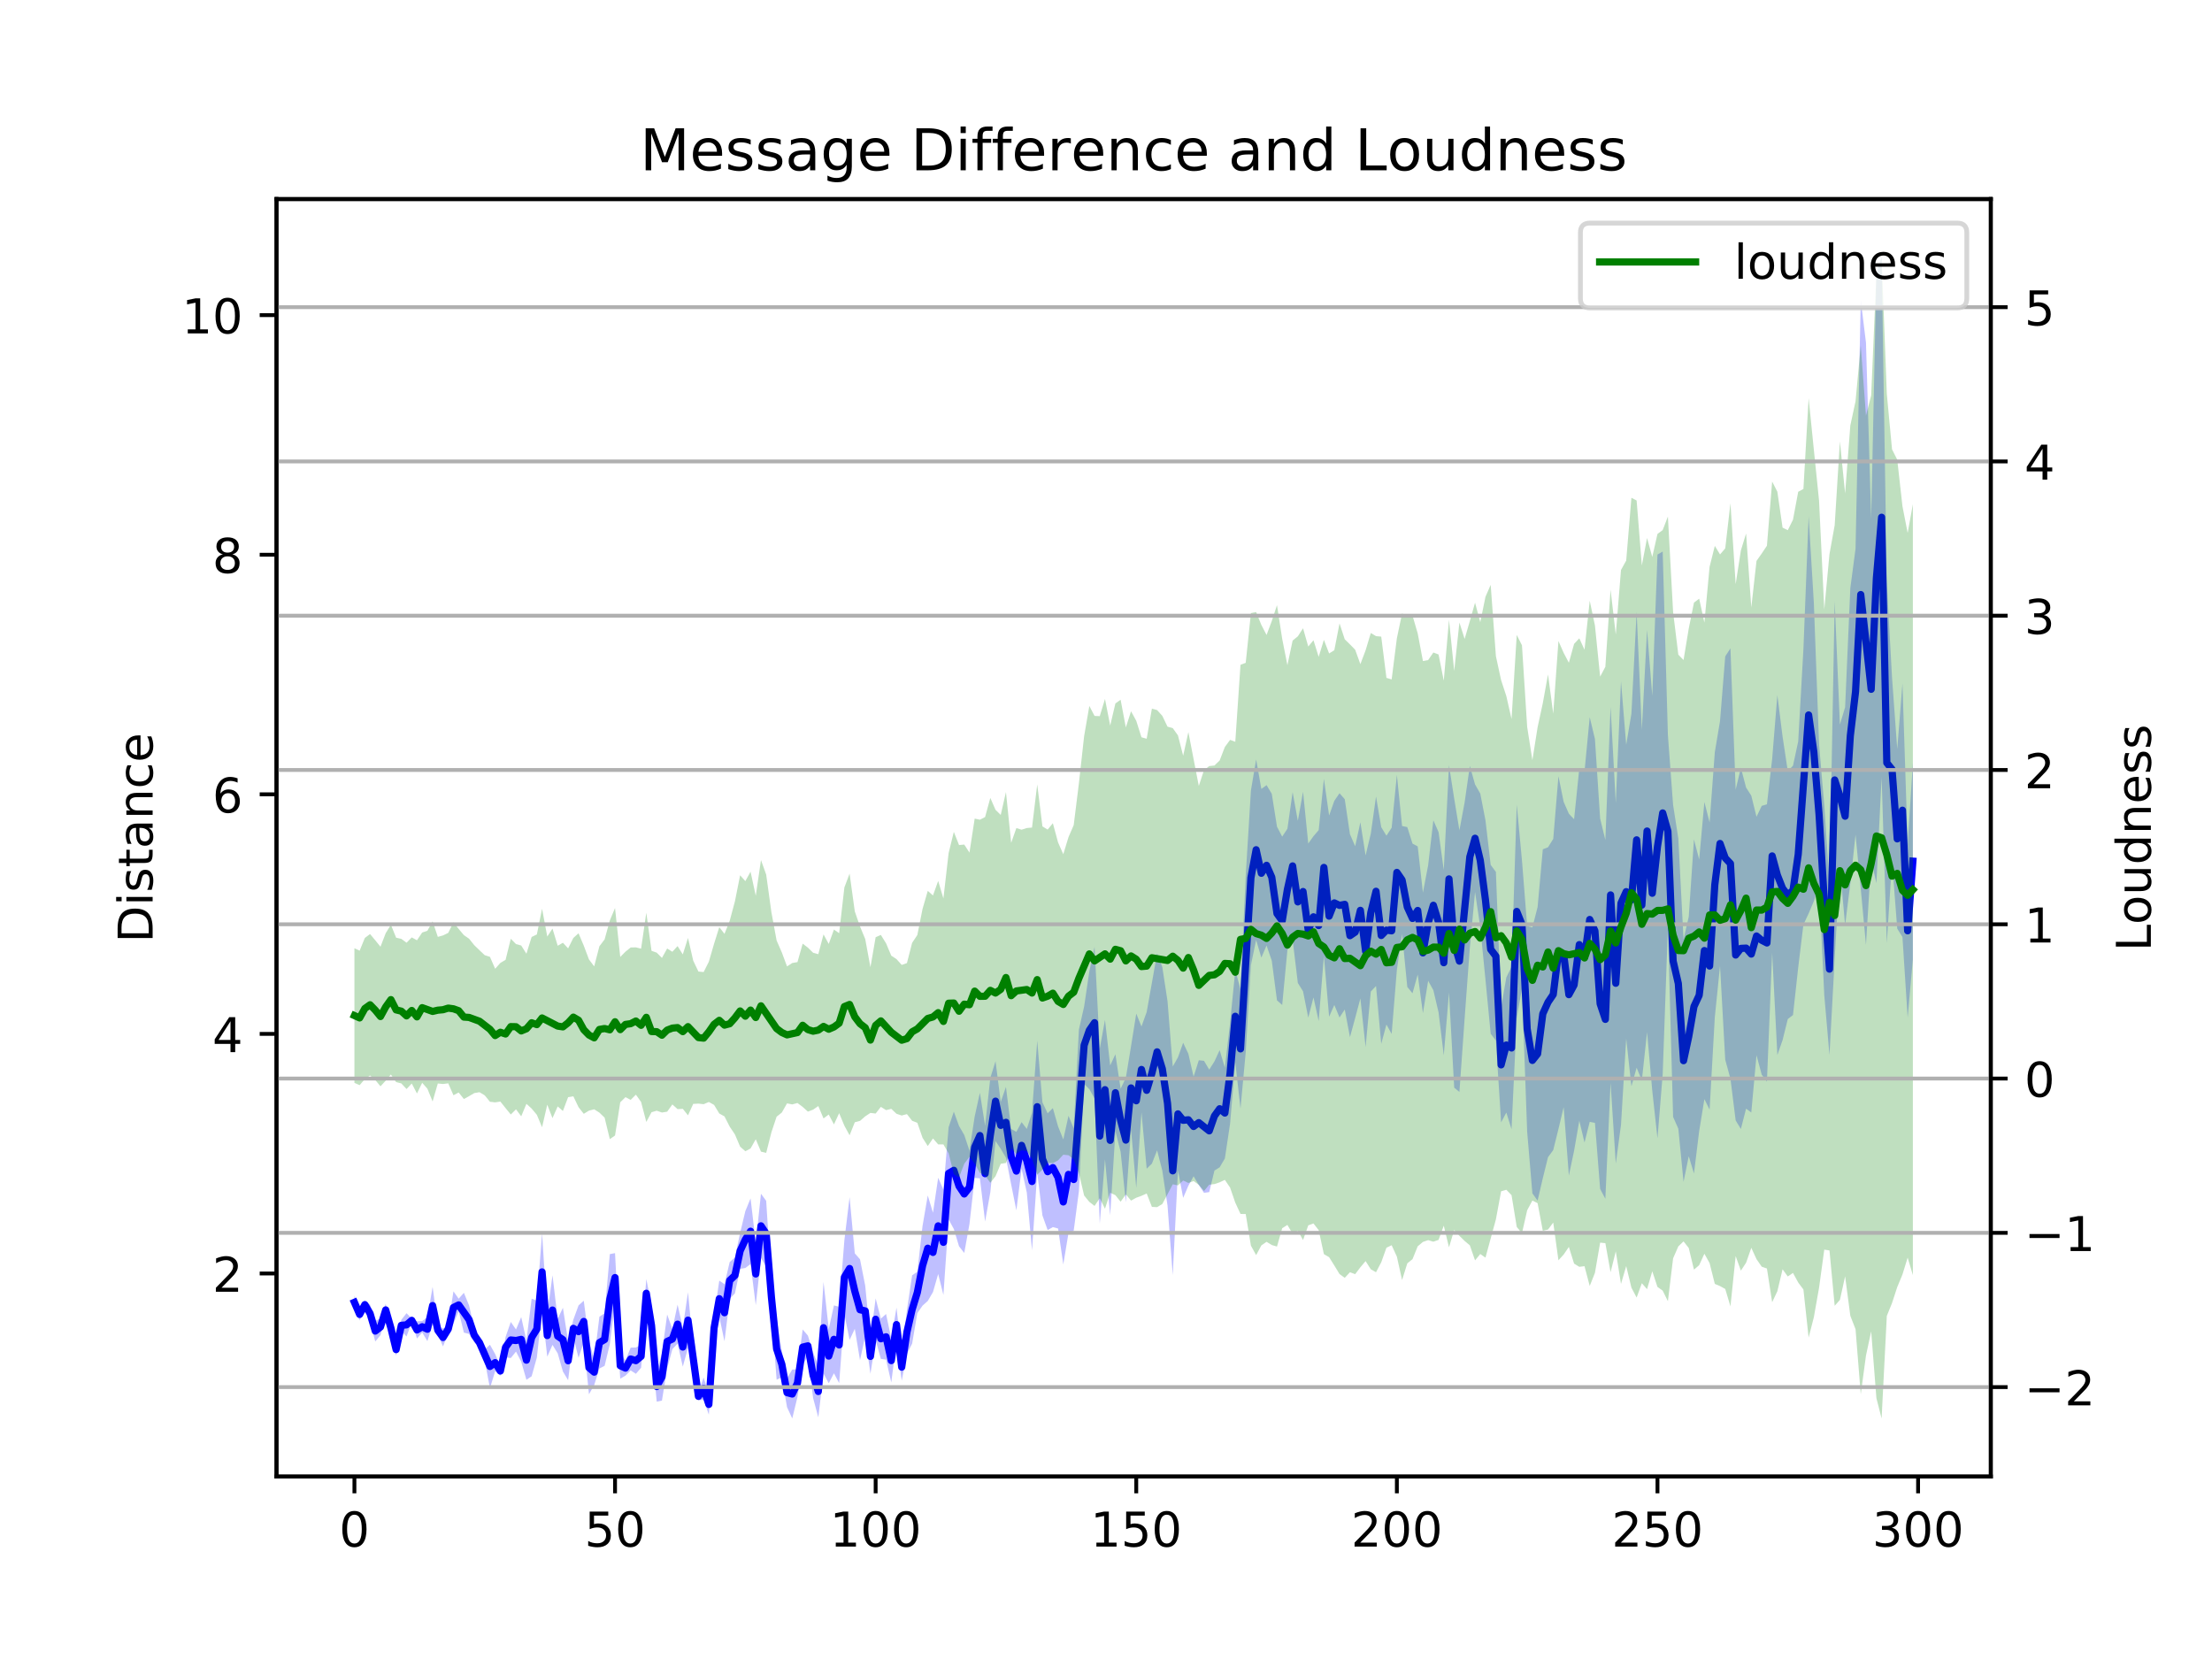 <?xml version="1.0" encoding="utf-8" standalone="no"?>
<!DOCTYPE svg PUBLIC "-//W3C//DTD SVG 1.1//EN"
  "http://www.w3.org/Graphics/SVG/1.1/DTD/svg11.dtd">
<!-- Created with matplotlib (https://matplotlib.org/) -->
<svg height="345.6pt" version="1.1" viewBox="0 0 460.8 345.6" width="460.8pt" xmlns="http://www.w3.org/2000/svg" xmlns:xlink="http://www.w3.org/1999/xlink">
 <defs>
  <style type="text/css">
*{stroke-linecap:butt;stroke-linejoin:round;}
  </style>
 </defs>
 <g id="figure_1">
  <g id="patch_1">
   <path d="M 0 345.6 
L 460.8 345.6 
L 460.8 0 
L 0 0 
z
" style="fill:#ffffff;"/>
  </g>
  <g id="axes_1">
   <g id="patch_2">
    <path d="M 57.6 307.584 
L 414.72 307.584 
L 414.72 41.472 
L 57.6 41.472 
z
" style="fill:#ffffff;"/>
   </g>
   <g id="PolyCollection_1">
    <path clip-path="url(#pcde8d8c25e)" d="M 73.833 269.928 
L 73.833 272.681 
L 74.919 275.059 
L 76.004 272.625 
L 77.09 275.455 
L 78.176 279.458 
L 79.262 278.129 
L 80.348 274.148 
L 81.433 277.634 
L 82.519 282.423 
L 83.605 277.242 
L 84.691 278.417 
L 85.777 275.415 
L 86.862 278.839 
L 87.948 277.569 
L 89.034 279.379 
L 90.12 275.882 
L 91.206 278.029 
L 92.291 280.484 
L 93.377 277.671 
L 94.463 275.752 
L 95.549 273.135 
L 96.635 277.61 
L 97.72 277.874 
L 98.806 279.628 
L 99.892 280.645 
L 100.978 283.421 
L 102.064 289.183 
L 103.149 285.656 
L 104.235 286.605 
L 105.321 282.764 
L 106.407 282.901 
L 107.493 281.556 
L 108.578 283.668 
L 109.664 287.436 
L 110.75 286.704 
L 111.836 282.809 
L 112.922 272.983 
L 114.007 282.622 
L 115.093 280.161 
L 116.179 281.925 
L 117.265 285.716 
L 118.351 287.52 
L 119.436 278.53 
L 120.522 282.865 
L 121.608 279.602 
L 122.694 290.449 
L 123.78 288.537 
L 124.865 285.086 
L 125.951 284.53 
L 127.037 280.019 
L 128.123 271.237 
L 129.209 287.208 
L 130.294 286.573 
L 131.38 285.485 
L 132.466 286.187 
L 133.552 284.931 
L 134.638 272.383 
L 135.723 280.352 
L 136.809 291.994 
L 137.895 291.768 
L 138.981 285.054 
L 140.067 281.052 
L 141.152 279.906 
L 142.238 284.686 
L 143.324 280.815 
L 144.41 285.016 
L 145.496 291.729 
L 146.581 291.565 
L 147.667 294.699 
L 148.753 279.214 
L 149.839 274.308 
L 150.925 279.413 
L 152.01 270.565 
L 153.096 269.436 
L 154.182 264.323 
L 155.268 264.144 
L 156.354 263.326 
L 157.439 271.885 
L 158.525 262.05 
L 159.611 263.875 
L 160.697 273.01 
L 161.783 287.406 
L 162.868 286.943 
L 163.954 293.144 
L 165.04 295.488 
L 166.126 291.019 
L 167.212 284.312 
L 168.297 282.512 
L 169.383 291.231 
L 170.469 295.258 
L 171.555 286.131 
L 172.641 288.151 
L 173.726 286.076 
L 174.812 288.129 
L 175.898 273.752 
L 176.984 279.119 
L 178.07 276.823 
L 179.155 283.351 
L 180.241 278.34 
L 181.327 286.18 
L 182.413 279.169 
L 183.499 283.083 
L 184.584 283.235 
L 185.67 287.987 
L 186.756 279.488 
L 187.842 287.604 
L 188.928 282.049 
L 190.013 279.892 
L 191.099 273.541 
L 192.185 271.99 
L 193.271 271.014 
L 194.357 269.161 
L 195.442 265.391 
L 196.528 269.753 
L 197.614 254.026 
L 198.7 256.021 
L 199.786 259.631 
L 200.871 261.014 
L 201.957 254.98 
L 203.043 245.387 
L 204.129 245.464 
L 205.215 254.458 
L 206.3 248.378 
L 207.386 237.706 
L 208.472 239.315 
L 209.558 241.185 
L 210.644 246.744 
L 211.729 252.139 
L 212.815 243.455 
L 213.901 248.443 
L 214.987 260.458 
L 216.073 244.314 
L 217.158 253.201 
L 218.244 256.242 
L 219.33 255.627 
L 220.416 255.918 
L 221.502 263.407 
L 222.587 256.852 
L 223.673 256.381 
L 224.759 248.12 
L 225.845 225.807 
L 226.931 226.908 
L 228.016 228.827 
L 229.102 254.911 
L 230.188 241.535 
L 231.274 253.163 
L 232.36 235.654 
L 233.445 239.946 
L 234.531 250.459 
L 235.617 235.339 
L 236.703 247.474 
L 237.789 231.744 
L 238.875 243.46 
L 239.96 242.408 
L 241.046 239.637 
L 242.132 243.863 
L 243.218 251.143 
L 244.304 265.628 
L 245.389 243.82 
L 246.475 249.533 
L 247.561 247.011 
L 248.647 245.043 
L 249.733 246.856 
L 250.818 248.486 
L 251.904 248.335 
L 252.99 243.851 
L 254.076 243.175 
L 255.162 241.325 
L 256.247 234.099 
L 257.333 221.307 
L 258.419 230.929 
L 259.505 219.211 
L 260.591 201.045 
L 261.676 195.825 
L 262.762 199.485 
L 263.848 196.966 
L 264.934 200.136 
L 266.02 208.4 
L 267.105 209.355 
L 268.191 197.914 
L 269.277 195.759 
L 270.363 204.775 
L 271.449 206.51 
L 272.534 211.997 
L 273.62 207.785 
L 274.706 212.696 
L 275.792 199.155 
L 276.878 211.809 
L 277.963 209.355 
L 279.049 211.966 
L 280.135 210.296 
L 281.221 216.057 
L 282.307 212.077 
L 283.392 207.99 
L 284.478 218.125 
L 285.564 206.555 
L 286.65 205.41 
L 287.736 217.451 
L 288.821 213.437 
L 289.907 215.379 
L 290.993 202.055 
L 292.079 194.555 
L 293.165 205.598 
L 294.25 206.923 
L 295.336 203.009 
L 296.422 211.059 
L 297.508 204.317 
L 298.594 206.278 
L 299.679 210.905 
L 300.765 219.84 
L 301.851 206.781 
L 302.937 226.576 
L 304.023 227.47 
L 305.108 212.191 
L 306.194 197.421 
L 307.28 185.837 
L 308.366 193.141 
L 309.452 204.106 
L 310.537 215.359 
L 311.623 216.765 
L 312.709 233.813 
L 313.795 231.77 
L 314.881 235.238 
L 315.966 212.107 
L 317.052 205.931 
L 318.138 235.78 
L 319.224 248.6 
L 320.31 250.116 
L 321.395 245.443 
L 322.481 241.064 
L 323.567 239.585 
L 324.653 235.198 
L 325.739 230.628 
L 326.824 244.898 
L 327.91 239.734 
L 328.996 233.463 
L 330.082 238.008 
L 331.168 233.701 
L 332.253 233.91 
L 333.339 247.683 
L 334.425 249.722 
L 335.511 225.6 
L 336.597 242.396 
L 337.682 234.353 
L 338.768 216.345 
L 339.854 226.293 
L 340.94 222.43 
L 342.026 225.086 
L 343.111 215.027 
L 344.197 227.209 
L 345.283 237.146 
L 346.369 223.81 
L 347.455 193.204 
L 348.54 232.684 
L 349.626 235.128 
L 350.712 246.214 
L 351.798 240.857 
L 352.884 244.476 
L 353.969 235.632 
L 355.055 228.971 
L 356.141 231.161 
L 357.227 211.883 
L 358.313 201.227 
L 359.398 220.756 
L 360.484 224.74 
L 361.57 233.407 
L 362.656 235.191 
L 363.742 230.955 
L 364.827 231.751 
L 365.913 219.824 
L 366.999 223.881 
L 368.085 225.314 
L 369.171 198.487 
L 370.256 219.781 
L 371.342 216.681 
L 372.428 212.295 
L 373.514 211.448 
L 374.6 201.542 
L 375.685 192.609 
L 376.771 190.302 
L 377.857 187.732 
L 378.943 184.381 
L 380.029 207.32 
L 381.114 219.772 
L 382.2 199.738 
L 383.286 180.705 
L 384.372 192.738 
L 385.458 184.022 
L 386.543 173.871 
L 387.629 185.176 
L 388.715 196.828 
L 389.801 179.113 
L 390.887 183.986 
L 391.972 161.942 
L 393.058 196.469 
L 394.144 179.415 
L 395.23 193.453 
L 396.316 195.202 
L 397.401 211.984 
L 398.487 199.836 
L 398.487 158.954 
L 398.487 158.954 
L 397.401 175.82 
L 396.316 142.369 
L 395.23 156.051 
L 394.144 141.137 
L 393.058 121.356 
L 391.972 53.568 
L 390.887 56.932 
L 389.801 108.069 
L 388.715 71.368 
L 387.629 62.537 
L 386.543 114.317 
L 385.458 122.5 
L 384.372 147.325 
L 383.286 150.928 
L 382.2 125.224 
L 381.114 183.997 
L 380.029 167.79 
L 378.943 155.002 
L 377.857 125.556 
L 376.771 107.581 
L 375.685 135.221 
L 374.6 154.442 
L 373.514 159.507 
L 372.428 160.636 
L 371.342 153.432 
L 370.256 144.808 
L 369.171 158.12 
L 368.085 167.554 
L 366.999 167.871 
L 365.913 170.153 
L 364.827 165.749 
L 363.742 164.063 
L 362.656 159.941 
L 361.57 164.497 
L 360.484 135.055 
L 359.398 136.739 
L 358.313 150.201 
L 357.227 156.692 
L 356.141 171.318 
L 355.055 167.067 
L 353.969 179.042 
L 352.884 174.873 
L 351.798 190.959 
L 350.712 195.705 
L 349.626 174.65 
L 348.54 167.711 
L 347.455 153.145 
L 346.369 114.897 
L 345.283 115.526 
L 344.197 144.957 
L 343.111 131.208 
L 342.026 152.019 
L 340.94 127.485 
L 339.854 148.668 
L 338.768 155.149 
L 337.682 141.917 
L 336.597 167.269 
L 335.511 147.253 
L 334.425 174.978 
L 333.339 170.518 
L 332.253 153.942 
L 331.168 149.391 
L 330.082 160.719 
L 328.996 160.094 
L 327.91 170.659 
L 326.824 169.512 
L 325.739 167.037 
L 324.653 161.688 
L 323.567 174.762 
L 322.481 176.499 
L 321.395 176.929 
L 320.31 188.952 
L 319.224 193.204 
L 318.138 192.92 
L 317.052 179.225 
L 315.966 167.632 
L 314.881 201.385 
L 313.795 203.619 
L 312.709 209.845 
L 311.623 181.634 
L 310.537 180.177 
L 309.452 170.89 
L 308.366 165.307 
L 307.28 163.413 
L 306.194 159.561 
L 305.108 167.15 
L 304.023 172.968 
L 302.937 166.378 
L 301.851 159.403 
L 300.765 181.255 
L 299.679 173.33 
L 298.594 170.892 
L 297.508 180.244 
L 296.422 185.946 
L 295.336 176.324 
L 294.25 175.739 
L 293.165 172.297 
L 292.079 172.075 
L 290.993 161.424 
L 289.907 172.431 
L 288.821 174.094 
L 287.736 172.311 
L 286.65 165.927 
L 285.564 173.652 
L 284.478 178.209 
L 283.392 171.29 
L 282.307 176.283 
L 281.221 173.78 
L 280.135 166.485 
L 279.049 165.246 
L 277.963 166.826 
L 276.878 169.89 
L 275.792 162.249 
L 274.706 172.931 
L 273.62 174.195 
L 272.534 175.722 
L 271.449 164.936 
L 270.363 170.989 
L 269.277 165.017 
L 268.191 172.637 
L 267.105 174.285 
L 266.02 172.214 
L 264.934 165.36 
L 263.848 163.556 
L 262.762 164.351 
L 261.676 158.209 
L 260.591 164.668 
L 259.505 182.418 
L 258.419 206.067 
L 257.333 202.118 
L 256.247 213.078 
L 255.162 222.41 
L 254.076 218.762 
L 252.99 221.105 
L 251.904 222.827 
L 250.818 220.989 
L 249.733 220.869 
L 248.647 224.287 
L 247.561 219.531 
L 246.475 217.225 
L 245.389 220.257 
L 244.304 222.184 
L 243.218 208.577 
L 242.132 201.452 
L 241.046 198.602 
L 239.96 204.74 
L 238.875 210.81 
L 237.789 213.841 
L 236.703 211.151 
L 235.617 217.938 
L 234.531 224.548 
L 233.445 226.803 
L 232.36 219.618 
L 231.274 221.947 
L 230.188 212.462 
L 229.102 218.416 
L 228.016 197.265 
L 226.931 202.33 
L 225.845 209.672 
L 224.759 214.464 
L 223.673 235.045 
L 222.587 232.44 
L 221.502 237.364 
L 220.416 234.655 
L 219.33 230.84 
L 218.244 231.924 
L 217.158 229.643 
L 216.073 216.784 
L 214.987 231.793 
L 213.901 235.174 
L 212.815 233.752 
L 211.729 235.782 
L 210.644 235.192 
L 209.558 226.418 
L 208.472 229.55 
L 207.386 221.075 
L 206.3 224.532 
L 205.215 234.531 
L 204.129 227.647 
L 203.043 232.592 
L 201.957 239.684 
L 200.871 236.436 
L 199.786 234.567 
L 198.7 231.574 
L 197.614 234.828 
L 196.528 247.841 
L 195.442 245.347 
L 194.357 252.64 
L 193.271 249.039 
L 192.185 255.363 
L 191.099 264.917 
L 190.013 265.675 
L 188.928 272.932 
L 187.842 281.991 
L 186.756 272.394 
L 185.67 278.881 
L 184.584 273.731 
L 183.499 274.699 
L 182.413 270.482 
L 181.327 278.944 
L 180.241 267.831 
L 179.155 262.331 
L 178.07 261.101 
L 176.984 249.391 
L 175.898 258.381 
L 174.812 272.225 
L 173.726 271.944 
L 172.641 276.845 
L 171.555 267.046 
L 170.469 284.481 
L 169.383 281.743 
L 168.297 278.225 
L 167.212 276.956 
L 166.126 285.24 
L 165.04 285.311 
L 163.954 287.072 
L 162.868 281.436 
L 161.783 274.594 
L 160.697 267.312 
L 159.611 250.152 
L 158.525 248.682 
L 157.439 258.892 
L 156.354 249.649 
L 155.268 252.303 
L 154.182 256.846 
L 153.096 261.967 
L 152.01 262.901 
L 150.925 267.511 
L 149.839 266.779 
L 148.753 274.132 
L 147.667 290.428 
L 146.581 286.954 
L 145.496 290.047 
L 144.41 280.56 
L 143.324 269.206 
L 142.238 276.542 
L 141.152 271.783 
L 140.067 276.848 
L 138.981 273.844 
L 137.895 281.91 
L 136.809 285.679 
L 135.723 271.899 
L 134.638 266.445 
L 133.552 280.165 
L 132.466 280.707 
L 131.38 280.731 
L 130.294 283.419 
L 129.209 281.798 
L 128.123 261.05 
L 127.037 261.253 
L 125.951 273.572 
L 124.865 274.303 
L 123.78 283.152 
L 122.694 279.372 
L 121.608 270.965 
L 120.522 271.94 
L 119.436 274.916 
L 118.351 279.423 
L 117.265 272.437 
L 116.179 274.741 
L 115.093 265.655 
L 114.007 273.82 
L 112.922 256.944 
L 111.836 270.936 
L 110.75 270.549 
L 109.664 279.256 
L 108.578 274.368 
L 107.493 276.958 
L 106.407 275.387 
L 105.321 278.514 
L 104.235 284.602 
L 103.149 282.068 
L 102.064 280.131 
L 100.978 281.105 
L 99.892 278.786 
L 98.806 276.661 
L 97.72 271.954 
L 96.635 269.317 
L 95.549 270.548 
L 94.463 269.007 
L 93.377 276.056 
L 92.291 276.751 
L 91.206 276.215 
L 90.12 268.077 
L 89.034 274.416 
L 87.948 275.196 
L 86.862 275.252 
L 85.777 274.696 
L 84.691 273.561 
L 83.605 274.945 
L 82.519 279.863 
L 81.433 275.685 
L 80.348 271.619 
L 79.262 274.737 
L 78.176 275.108 
L 77.09 271.784 
L 76.004 270.937 
L 74.919 272.572 
L 73.833 269.928 
z
" style="fill:#0000ff;fill-opacity:0.25;"/>
   </g>
   <g id="matplotlib.axis_1">
    <g id="xtick_1">
     <g id="line2d_1">
      <defs>
       <path d="M 0 0 
L 0 3.5 
" id="mcc4902040d" style="stroke:#000000;stroke-width:0.8;"/>
      </defs>
      <g>
       <use style="stroke:#000000;stroke-width:0.8;" x="73.833" xlink:href="#mcc4902040d" y="307.584"/>
      </g>
     </g>
     <g id="text_1">
      <!-- 0 -->
      <defs>
       <path d="M 31.781 66.406 
Q 24.172 66.406 20.328 58.906 
Q 16.5 51.422 16.5 36.375 
Q 16.5 21.391 20.328 13.891 
Q 24.172 6.391 31.781 6.391 
Q 39.453 6.391 43.281 13.891 
Q 47.125 21.391 47.125 36.375 
Q 47.125 51.422 43.281 58.906 
Q 39.453 66.406 31.781 66.406 
z
M 31.781 74.219 
Q 44.047 74.219 50.516 64.516 
Q 56.984 54.828 56.984 36.375 
Q 56.984 17.969 50.516 8.266 
Q 44.047 -1.422 31.781 -1.422 
Q 19.531 -1.422 13.062 8.266 
Q 6.594 17.969 6.594 36.375 
Q 6.594 54.828 13.062 64.516 
Q 19.531 74.219 31.781 74.219 
z
" id="DejaVuSans-48"/>
      </defs>
      <g transform="translate(70.651 322.182)scale(0.1 -0.1)">
       <use xlink:href="#DejaVuSans-48"/>
      </g>
     </g>
    </g>
    <g id="xtick_2">
     <g id="line2d_2">
      <g>
       <use style="stroke:#000000;stroke-width:0.8;" x="128.123" xlink:href="#mcc4902040d" y="307.584"/>
      </g>
     </g>
     <g id="text_2">
      <!-- 50 -->
      <defs>
       <path d="M 10.797 72.906 
L 49.516 72.906 
L 49.516 64.594 
L 19.828 64.594 
L 19.828 46.734 
Q 21.969 47.469 24.109 47.828 
Q 26.266 48.188 28.422 48.188 
Q 40.625 48.188 47.75 41.5 
Q 54.891 34.812 54.891 23.391 
Q 54.891 11.625 47.562 5.094 
Q 40.234 -1.422 26.906 -1.422 
Q 22.312 -1.422 17.547 -0.641 
Q 12.797 0.141 7.719 1.703 
L 7.719 11.625 
Q 12.109 9.234 16.797 8.062 
Q 21.484 6.891 26.703 6.891 
Q 35.156 6.891 40.078 11.328 
Q 45.016 15.766 45.016 23.391 
Q 45.016 31 40.078 35.438 
Q 35.156 39.891 26.703 39.891 
Q 22.75 39.891 18.812 39.016 
Q 14.891 38.141 10.797 36.281 
z
" id="DejaVuSans-53"/>
      </defs>
      <g transform="translate(121.76 322.182)scale(0.1 -0.1)">
       <use xlink:href="#DejaVuSans-53"/>
       <use x="63.623" xlink:href="#DejaVuSans-48"/>
      </g>
     </g>
    </g>
    <g id="xtick_3">
     <g id="line2d_3">
      <g>
       <use style="stroke:#000000;stroke-width:0.8;" x="182.413" xlink:href="#mcc4902040d" y="307.584"/>
      </g>
     </g>
     <g id="text_3">
      <!-- 100 -->
      <defs>
       <path d="M 12.406 8.297 
L 28.516 8.297 
L 28.516 63.922 
L 10.984 60.406 
L 10.984 69.391 
L 28.422 72.906 
L 38.281 72.906 
L 38.281 8.297 
L 54.391 8.297 
L 54.391 0 
L 12.406 0 
z
" id="DejaVuSans-49"/>
      </defs>
      <g transform="translate(172.869 322.182)scale(0.1 -0.1)">
       <use xlink:href="#DejaVuSans-49"/>
       <use x="63.623" xlink:href="#DejaVuSans-48"/>
       <use x="127.246" xlink:href="#DejaVuSans-48"/>
      </g>
     </g>
    </g>
    <g id="xtick_4">
     <g id="line2d_4">
      <g>
       <use style="stroke:#000000;stroke-width:0.8;" x="236.703" xlink:href="#mcc4902040d" y="307.584"/>
      </g>
     </g>
     <g id="text_4">
      <!-- 150 -->
      <g transform="translate(227.159 322.182)scale(0.1 -0.1)">
       <use xlink:href="#DejaVuSans-49"/>
       <use x="63.623" xlink:href="#DejaVuSans-53"/>
       <use x="127.246" xlink:href="#DejaVuSans-48"/>
      </g>
     </g>
    </g>
    <g id="xtick_5">
     <g id="line2d_5">
      <g>
       <use style="stroke:#000000;stroke-width:0.8;" x="290.993" xlink:href="#mcc4902040d" y="307.584"/>
      </g>
     </g>
     <g id="text_5">
      <!-- 200 -->
      <defs>
       <path d="M 19.188 8.297 
L 53.609 8.297 
L 53.609 0 
L 7.328 0 
L 7.328 8.297 
Q 12.938 14.109 22.625 23.891 
Q 32.328 33.688 34.812 36.531 
Q 39.547 41.844 41.422 45.531 
Q 43.312 49.219 43.312 52.781 
Q 43.312 58.594 39.234 62.25 
Q 35.156 65.922 28.609 65.922 
Q 23.969 65.922 18.812 64.312 
Q 13.672 62.703 7.812 59.422 
L 7.812 69.391 
Q 13.766 71.781 18.938 73 
Q 24.125 74.219 28.422 74.219 
Q 39.75 74.219 46.484 68.547 
Q 53.219 62.891 53.219 53.422 
Q 53.219 48.922 51.531 44.891 
Q 49.859 40.875 45.406 35.406 
Q 44.188 33.984 37.641 27.219 
Q 31.109 20.453 19.188 8.297 
z
" id="DejaVuSans-50"/>
      </defs>
      <g transform="translate(281.449 322.182)scale(0.1 -0.1)">
       <use xlink:href="#DejaVuSans-50"/>
       <use x="63.623" xlink:href="#DejaVuSans-48"/>
       <use x="127.246" xlink:href="#DejaVuSans-48"/>
      </g>
     </g>
    </g>
    <g id="xtick_6">
     <g id="line2d_6">
      <g>
       <use style="stroke:#000000;stroke-width:0.8;" x="345.283" xlink:href="#mcc4902040d" y="307.584"/>
      </g>
     </g>
     <g id="text_6">
      <!-- 250 -->
      <g transform="translate(335.739 322.182)scale(0.1 -0.1)">
       <use xlink:href="#DejaVuSans-50"/>
       <use x="63.623" xlink:href="#DejaVuSans-53"/>
       <use x="127.246" xlink:href="#DejaVuSans-48"/>
      </g>
     </g>
    </g>
    <g id="xtick_7">
     <g id="line2d_7">
      <g>
       <use style="stroke:#000000;stroke-width:0.8;" x="399.573" xlink:href="#mcc4902040d" y="307.584"/>
      </g>
     </g>
     <g id="text_7">
      <!-- 300 -->
      <defs>
       <path d="M 40.578 39.312 
Q 47.656 37.797 51.625 33 
Q 55.609 28.219 55.609 21.188 
Q 55.609 10.406 48.188 4.484 
Q 40.766 -1.422 27.094 -1.422 
Q 22.516 -1.422 17.656 -0.516 
Q 12.797 0.391 7.625 2.203 
L 7.625 11.719 
Q 11.719 9.328 16.594 8.109 
Q 21.484 6.891 26.812 6.891 
Q 36.078 6.891 40.938 10.547 
Q 45.797 14.203 45.797 21.188 
Q 45.797 27.641 41.281 31.266 
Q 36.766 34.906 28.719 34.906 
L 20.219 34.906 
L 20.219 43.016 
L 29.109 43.016 
Q 36.375 43.016 40.234 45.922 
Q 44.094 48.828 44.094 54.297 
Q 44.094 59.906 40.109 62.906 
Q 36.141 65.922 28.719 65.922 
Q 24.656 65.922 20.016 65.031 
Q 15.375 64.156 9.812 62.312 
L 9.812 71.094 
Q 15.438 72.656 20.344 73.438 
Q 25.25 74.219 29.594 74.219 
Q 40.828 74.219 47.359 69.109 
Q 53.906 64.016 53.906 55.328 
Q 53.906 49.266 50.438 45.094 
Q 46.969 40.922 40.578 39.312 
z
" id="DejaVuSans-51"/>
      </defs>
      <g transform="translate(390.029 322.182)scale(0.1 -0.1)">
       <use xlink:href="#DejaVuSans-51"/>
       <use x="63.623" xlink:href="#DejaVuSans-48"/>
       <use x="127.246" xlink:href="#DejaVuSans-48"/>
      </g>
     </g>
    </g>
   </g>
   <g id="matplotlib.axis_2">
    <g id="ytick_1">
     <g id="line2d_8">
      <defs>
       <path d="M 0 0 
L -3.5 0 
" id="m1be62dbb81" style="stroke:#000000;stroke-width:0.8;"/>
      </defs>
      <g>
       <use style="stroke:#000000;stroke-width:0.8;" x="57.6" xlink:href="#m1be62dbb81" y="265.291"/>
      </g>
     </g>
     <g id="text_8">
      <!-- 2 -->
      <g transform="translate(44.237 269.091)scale(0.1 -0.1)">
       <use xlink:href="#DejaVuSans-50"/>
      </g>
     </g>
    </g>
    <g id="ytick_2">
     <g id="line2d_9">
      <g>
       <use style="stroke:#000000;stroke-width:0.8;" x="57.6" xlink:href="#m1be62dbb81" y="215.381"/>
      </g>
     </g>
     <g id="text_9">
      <!-- 4 -->
      <defs>
       <path d="M 37.797 64.312 
L 12.891 25.391 
L 37.797 25.391 
z
M 35.203 72.906 
L 47.609 72.906 
L 47.609 25.391 
L 58.016 25.391 
L 58.016 17.188 
L 47.609 17.188 
L 47.609 0 
L 37.797 0 
L 37.797 17.188 
L 4.891 17.188 
L 4.891 26.703 
z
" id="DejaVuSans-52"/>
      </defs>
      <g transform="translate(44.237 219.18)scale(0.1 -0.1)">
       <use xlink:href="#DejaVuSans-52"/>
      </g>
     </g>
    </g>
    <g id="ytick_3">
     <g id="line2d_10">
      <g>
       <use style="stroke:#000000;stroke-width:0.8;" x="57.6" xlink:href="#m1be62dbb81" y="165.47"/>
      </g>
     </g>
     <g id="text_10">
      <!-- 6 -->
      <defs>
       <path d="M 33.016 40.375 
Q 26.375 40.375 22.484 35.828 
Q 18.609 31.297 18.609 23.391 
Q 18.609 15.531 22.484 10.953 
Q 26.375 6.391 33.016 6.391 
Q 39.656 6.391 43.531 10.953 
Q 47.406 15.531 47.406 23.391 
Q 47.406 31.297 43.531 35.828 
Q 39.656 40.375 33.016 40.375 
z
M 52.594 71.297 
L 52.594 62.312 
Q 48.875 64.062 45.094 64.984 
Q 41.312 65.922 37.594 65.922 
Q 27.828 65.922 22.672 59.328 
Q 17.531 52.734 16.797 39.406 
Q 19.672 43.656 24.016 45.922 
Q 28.375 48.188 33.594 48.188 
Q 44.578 48.188 50.953 41.516 
Q 57.328 34.859 57.328 23.391 
Q 57.328 12.156 50.688 5.359 
Q 44.047 -1.422 33.016 -1.422 
Q 20.359 -1.422 13.672 8.266 
Q 6.984 17.969 6.984 36.375 
Q 6.984 53.656 15.188 63.938 
Q 23.391 74.219 37.203 74.219 
Q 40.922 74.219 44.703 73.484 
Q 48.484 72.75 52.594 71.297 
z
" id="DejaVuSans-54"/>
      </defs>
      <g transform="translate(44.237 169.269)scale(0.1 -0.1)">
       <use xlink:href="#DejaVuSans-54"/>
      </g>
     </g>
    </g>
    <g id="ytick_4">
     <g id="line2d_11">
      <g>
       <use style="stroke:#000000;stroke-width:0.8;" x="57.6" xlink:href="#m1be62dbb81" y="115.559"/>
      </g>
     </g>
     <g id="text_11">
      <!-- 8 -->
      <defs>
       <path d="M 31.781 34.625 
Q 24.75 34.625 20.719 30.859 
Q 16.703 27.094 16.703 20.516 
Q 16.703 13.922 20.719 10.156 
Q 24.75 6.391 31.781 6.391 
Q 38.812 6.391 42.859 10.172 
Q 46.922 13.969 46.922 20.516 
Q 46.922 27.094 42.891 30.859 
Q 38.875 34.625 31.781 34.625 
z
M 21.922 38.812 
Q 15.578 40.375 12.031 44.719 
Q 8.5 49.078 8.5 55.328 
Q 8.5 64.062 14.719 69.141 
Q 20.953 74.219 31.781 74.219 
Q 42.672 74.219 48.875 69.141 
Q 55.078 64.062 55.078 55.328 
Q 55.078 49.078 51.531 44.719 
Q 48 40.375 41.703 38.812 
Q 48.828 37.156 52.797 32.312 
Q 56.781 27.484 56.781 20.516 
Q 56.781 9.906 50.312 4.234 
Q 43.844 -1.422 31.781 -1.422 
Q 19.734 -1.422 13.25 4.234 
Q 6.781 9.906 6.781 20.516 
Q 6.781 27.484 10.781 32.312 
Q 14.797 37.156 21.922 38.812 
z
M 18.312 54.391 
Q 18.312 48.734 21.844 45.562 
Q 25.391 42.391 31.781 42.391 
Q 38.141 42.391 41.719 45.562 
Q 45.312 48.734 45.312 54.391 
Q 45.312 60.062 41.719 63.234 
Q 38.141 66.406 31.781 66.406 
Q 25.391 66.406 21.844 63.234 
Q 18.312 60.062 18.312 54.391 
z
" id="DejaVuSans-56"/>
      </defs>
      <g transform="translate(44.237 119.358)scale(0.1 -0.1)">
       <use xlink:href="#DejaVuSans-56"/>
      </g>
     </g>
    </g>
    <g id="ytick_5">
     <g id="line2d_12">
      <g>
       <use style="stroke:#000000;stroke-width:0.8;" x="57.6" xlink:href="#m1be62dbb81" y="65.648"/>
      </g>
     </g>
     <g id="text_12">
      <!-- 10 -->
      <g transform="translate(37.875 69.448)scale(0.1 -0.1)">
       <use xlink:href="#DejaVuSans-49"/>
       <use x="63.623" xlink:href="#DejaVuSans-48"/>
      </g>
     </g>
    </g>
    <g id="text_13">
     <!-- Distance -->
     <defs>
      <path d="M 19.672 64.797 
L 19.672 8.109 
L 31.594 8.109 
Q 46.688 8.109 53.688 14.938 
Q 60.688 21.781 60.688 36.531 
Q 60.688 51.172 53.688 57.984 
Q 46.688 64.797 31.594 64.797 
z
M 9.812 72.906 
L 30.078 72.906 
Q 51.266 72.906 61.172 64.094 
Q 71.094 55.281 71.094 36.531 
Q 71.094 17.672 61.125 8.828 
Q 51.172 0 30.078 0 
L 9.812 0 
z
" id="DejaVuSans-68"/>
      <path d="M 9.422 54.688 
L 18.406 54.688 
L 18.406 0 
L 9.422 0 
z
M 9.422 75.984 
L 18.406 75.984 
L 18.406 64.594 
L 9.422 64.594 
z
" id="DejaVuSans-105"/>
      <path d="M 44.281 53.078 
L 44.281 44.578 
Q 40.484 46.531 36.375 47.5 
Q 32.281 48.484 27.875 48.484 
Q 21.188 48.484 17.844 46.438 
Q 14.5 44.391 14.5 40.281 
Q 14.5 37.156 16.891 35.375 
Q 19.281 33.594 26.516 31.984 
L 29.594 31.297 
Q 39.156 29.25 43.188 25.516 
Q 47.219 21.781 47.219 15.094 
Q 47.219 7.469 41.188 3.016 
Q 35.156 -1.422 24.609 -1.422 
Q 20.219 -1.422 15.453 -0.562 
Q 10.688 0.297 5.422 2 
L 5.422 11.281 
Q 10.406 8.688 15.234 7.391 
Q 20.062 6.109 24.812 6.109 
Q 31.156 6.109 34.562 8.281 
Q 37.984 10.453 37.984 14.406 
Q 37.984 18.062 35.516 20.016 
Q 33.062 21.969 24.703 23.781 
L 21.578 24.516 
Q 13.234 26.266 9.516 29.906 
Q 5.812 33.547 5.812 39.891 
Q 5.812 47.609 11.281 51.797 
Q 16.75 56 26.812 56 
Q 31.781 56 36.172 55.266 
Q 40.578 54.547 44.281 53.078 
z
" id="DejaVuSans-115"/>
      <path d="M 18.312 70.219 
L 18.312 54.688 
L 36.812 54.688 
L 36.812 47.703 
L 18.312 47.703 
L 18.312 18.016 
Q 18.312 11.328 20.141 9.422 
Q 21.969 7.516 27.594 7.516 
L 36.812 7.516 
L 36.812 0 
L 27.594 0 
Q 17.188 0 13.234 3.875 
Q 9.281 7.766 9.281 18.016 
L 9.281 47.703 
L 2.688 47.703 
L 2.688 54.688 
L 9.281 54.688 
L 9.281 70.219 
z
" id="DejaVuSans-116"/>
      <path d="M 34.281 27.484 
Q 23.391 27.484 19.188 25 
Q 14.984 22.516 14.984 16.5 
Q 14.984 11.719 18.141 8.906 
Q 21.297 6.109 26.703 6.109 
Q 34.188 6.109 38.703 11.406 
Q 43.219 16.703 43.219 25.484 
L 43.219 27.484 
z
M 52.203 31.203 
L 52.203 0 
L 43.219 0 
L 43.219 8.297 
Q 40.141 3.328 35.547 0.953 
Q 30.953 -1.422 24.312 -1.422 
Q 15.922 -1.422 10.953 3.297 
Q 6 8.016 6 15.922 
Q 6 25.141 12.172 29.828 
Q 18.359 34.516 30.609 34.516 
L 43.219 34.516 
L 43.219 35.406 
Q 43.219 41.609 39.141 45 
Q 35.062 48.391 27.688 48.391 
Q 23 48.391 18.547 47.266 
Q 14.109 46.141 10.016 43.891 
L 10.016 52.203 
Q 14.938 54.109 19.578 55.047 
Q 24.219 56 28.609 56 
Q 40.484 56 46.344 49.844 
Q 52.203 43.703 52.203 31.203 
z
" id="DejaVuSans-97"/>
      <path d="M 54.891 33.016 
L 54.891 0 
L 45.906 0 
L 45.906 32.719 
Q 45.906 40.484 42.875 44.328 
Q 39.844 48.188 33.797 48.188 
Q 26.516 48.188 22.312 43.547 
Q 18.109 38.922 18.109 30.906 
L 18.109 0 
L 9.078 0 
L 9.078 54.688 
L 18.109 54.688 
L 18.109 46.188 
Q 21.344 51.125 25.703 53.562 
Q 30.078 56 35.797 56 
Q 45.219 56 50.047 50.172 
Q 54.891 44.344 54.891 33.016 
z
" id="DejaVuSans-110"/>
      <path d="M 48.781 52.594 
L 48.781 44.188 
Q 44.969 46.297 41.141 47.344 
Q 37.312 48.391 33.406 48.391 
Q 24.656 48.391 19.812 42.844 
Q 14.984 37.312 14.984 27.297 
Q 14.984 17.281 19.812 11.734 
Q 24.656 6.203 33.406 6.203 
Q 37.312 6.203 41.141 7.25 
Q 44.969 8.297 48.781 10.406 
L 48.781 2.094 
Q 45.016 0.344 40.984 -0.531 
Q 36.969 -1.422 32.422 -1.422 
Q 20.062 -1.422 12.781 6.344 
Q 5.516 14.109 5.516 27.297 
Q 5.516 40.672 12.859 48.328 
Q 20.219 56 33.016 56 
Q 37.156 56 41.109 55.141 
Q 45.062 54.297 48.781 52.594 
z
" id="DejaVuSans-99"/>
      <path d="M 56.203 29.594 
L 56.203 25.203 
L 14.891 25.203 
Q 15.484 15.922 20.484 11.062 
Q 25.484 6.203 34.422 6.203 
Q 39.594 6.203 44.453 7.469 
Q 49.312 8.734 54.109 11.281 
L 54.109 2.781 
Q 49.266 0.734 44.188 -0.344 
Q 39.109 -1.422 33.891 -1.422 
Q 20.797 -1.422 13.156 6.188 
Q 5.516 13.812 5.516 26.812 
Q 5.516 40.234 12.766 48.109 
Q 20.016 56 32.328 56 
Q 43.359 56 49.781 48.891 
Q 56.203 41.797 56.203 29.594 
z
M 47.219 32.234 
Q 47.125 39.594 43.094 43.984 
Q 39.062 48.391 32.422 48.391 
Q 24.906 48.391 20.391 44.141 
Q 15.875 39.891 15.188 32.172 
z
" id="DejaVuSans-101"/>
     </defs>
     <g transform="translate(31.795 196.391)rotate(-90)scale(0.1 -0.1)">
      <use xlink:href="#DejaVuSans-68"/>
      <use x="77.002" xlink:href="#DejaVuSans-105"/>
      <use x="104.785" xlink:href="#DejaVuSans-115"/>
      <use x="156.885" xlink:href="#DejaVuSans-116"/>
      <use x="196.094" xlink:href="#DejaVuSans-97"/>
      <use x="257.373" xlink:href="#DejaVuSans-110"/>
      <use x="320.752" xlink:href="#DejaVuSans-99"/>
      <use x="375.732" xlink:href="#DejaVuSans-101"/>
     </g>
    </g>
   </g>
   <g id="line2d_13">
    <path clip-path="url(#pcde8d8c25e)" d="M 73.833 271.305 
L 74.919 273.815 
L 76.004 271.781 
L 77.09 273.62 
L 78.176 277.283 
L 79.262 276.433 
L 80.348 272.883 
L 81.433 276.659 
L 82.519 281.143 
L 83.605 276.094 
L 84.691 275.989 
L 85.777 275.056 
L 86.862 277.046 
L 87.948 276.382 
L 89.034 276.898 
L 90.12 271.979 
L 91.206 277.122 
L 92.291 278.617 
L 93.377 276.864 
L 94.463 272.379 
L 95.549 271.841 
L 97.72 274.914 
L 98.806 278.145 
L 99.892 279.715 
L 102.064 284.657 
L 103.149 283.862 
L 104.235 285.604 
L 105.321 280.639 
L 106.407 279.144 
L 107.493 279.257 
L 108.578 279.018 
L 109.664 283.346 
L 110.75 278.626 
L 111.836 276.873 
L 112.922 264.963 
L 114.007 278.221 
L 115.093 272.908 
L 116.179 278.333 
L 117.265 279.076 
L 118.351 283.471 
L 119.436 276.723 
L 120.522 277.403 
L 121.608 275.284 
L 122.694 284.91 
L 123.78 285.845 
L 124.865 279.694 
L 125.951 279.051 
L 127.037 270.636 
L 128.123 266.143 
L 129.209 284.503 
L 130.294 284.996 
L 131.38 283.108 
L 132.466 283.447 
L 133.552 282.548 
L 134.638 269.414 
L 135.723 276.126 
L 136.809 288.836 
L 137.895 286.839 
L 138.981 279.449 
L 140.067 278.95 
L 141.152 275.845 
L 142.238 280.614 
L 143.324 275.01 
L 145.496 290.888 
L 146.581 289.259 
L 147.667 292.563 
L 148.753 276.673 
L 149.839 270.544 
L 150.925 273.462 
L 152.01 266.733 
L 153.096 265.702 
L 154.182 260.584 
L 155.268 258.224 
L 156.354 256.487 
L 157.439 265.389 
L 158.525 255.366 
L 159.611 257.013 
L 160.697 270.161 
L 161.783 281 
L 162.868 284.189 
L 163.954 290.108 
L 165.04 290.399 
L 166.126 288.129 
L 167.212 280.634 
L 168.297 280.368 
L 169.383 286.487 
L 170.469 289.87 
L 171.555 276.588 
L 172.641 282.498 
L 173.726 279.01 
L 174.812 280.177 
L 175.898 266.066 
L 176.984 264.255 
L 178.07 268.962 
L 179.155 272.841 
L 180.241 273.086 
L 181.327 282.562 
L 182.413 274.825 
L 183.499 278.891 
L 184.584 278.483 
L 185.67 283.434 
L 186.756 275.941 
L 187.842 284.797 
L 188.928 277.491 
L 190.013 272.783 
L 191.099 269.229 
L 192.185 263.677 
L 193.271 260.027 
L 194.357 260.901 
L 195.442 255.369 
L 196.528 258.797 
L 197.614 244.427 
L 198.7 243.797 
L 199.786 247.099 
L 200.871 248.725 
L 201.957 247.332 
L 203.043 238.99 
L 204.129 236.556 
L 205.215 244.495 
L 206.3 236.455 
L 207.386 229.39 
L 208.472 234.432 
L 209.558 233.801 
L 210.644 240.968 
L 211.729 243.96 
L 212.815 238.603 
L 213.901 241.809 
L 214.987 246.126 
L 216.073 230.549 
L 217.158 241.422 
L 218.244 244.083 
L 219.33 243.234 
L 220.416 245.287 
L 221.502 250.386 
L 222.587 244.646 
L 223.673 245.713 
L 225.845 217.739 
L 226.931 214.619 
L 228.016 213.046 
L 229.102 236.663 
L 230.188 226.999 
L 231.274 237.555 
L 232.36 227.636 
L 233.445 233.375 
L 234.531 237.503 
L 235.617 226.639 
L 236.703 229.312 
L 237.789 222.793 
L 238.875 227.135 
L 239.96 223.574 
L 241.046 219.119 
L 242.132 222.657 
L 243.218 229.86 
L 244.304 243.906 
L 245.389 232.039 
L 246.475 233.379 
L 247.561 233.271 
L 248.647 234.665 
L 249.733 233.863 
L 251.904 235.581 
L 252.99 232.478 
L 254.076 230.969 
L 255.162 231.867 
L 256.247 223.589 
L 257.333 211.712 
L 258.419 218.498 
L 260.591 182.856 
L 261.676 177.017 
L 262.762 181.918 
L 263.848 180.261 
L 264.934 182.748 
L 266.02 190.307 
L 267.105 191.82 
L 268.191 185.275 
L 269.277 180.388 
L 270.363 187.882 
L 271.449 185.723 
L 272.534 193.86 
L 273.62 190.99 
L 274.706 192.813 
L 275.792 180.702 
L 276.878 190.85 
L 277.963 188.091 
L 279.049 188.606 
L 280.135 188.39 
L 281.221 194.919 
L 282.307 194.18 
L 283.392 189.64 
L 284.478 198.167 
L 285.564 190.104 
L 286.65 185.669 
L 287.736 194.881 
L 288.821 193.765 
L 289.907 193.905 
L 290.993 181.74 
L 292.079 183.315 
L 293.165 188.948 
L 294.25 191.331 
L 295.336 189.666 
L 296.422 198.502 
L 297.508 192.28 
L 298.594 188.585 
L 299.679 192.118 
L 300.765 200.547 
L 301.851 183.092 
L 302.937 196.477 
L 304.023 200.219 
L 306.194 178.491 
L 307.28 174.625 
L 308.366 179.224 
L 309.452 187.498 
L 310.537 197.768 
L 311.623 199.2 
L 312.709 221.829 
L 313.795 217.694 
L 314.881 218.312 
L 315.966 189.87 
L 317.052 192.578 
L 318.138 214.35 
L 319.224 220.902 
L 320.31 219.534 
L 321.395 211.186 
L 322.481 208.781 
L 323.567 207.174 
L 324.653 198.443 
L 325.739 198.832 
L 326.824 207.205 
L 327.91 205.197 
L 328.996 196.778 
L 330.082 199.364 
L 331.168 191.546 
L 332.253 193.926 
L 333.339 209.101 
L 334.425 212.35 
L 335.511 186.427 
L 336.597 204.833 
L 337.682 188.135 
L 338.768 185.747 
L 339.854 187.481 
L 340.94 174.957 
L 342.026 188.552 
L 343.111 173.118 
L 344.197 186.083 
L 345.283 176.336 
L 346.369 169.353 
L 347.455 173.174 
L 348.54 200.197 
L 349.626 204.889 
L 350.712 220.96 
L 351.798 215.908 
L 352.884 209.675 
L 353.969 207.337 
L 355.055 198.019 
L 356.141 201.239 
L 357.227 184.288 
L 358.313 175.714 
L 359.398 178.748 
L 360.484 179.898 
L 361.57 198.952 
L 362.656 197.566 
L 363.742 197.509 
L 364.827 198.75 
L 365.913 194.988 
L 366.999 195.876 
L 368.085 196.434 
L 369.171 178.304 
L 370.256 182.294 
L 371.342 185.057 
L 372.428 186.466 
L 373.514 185.478 
L 374.6 177.992 
L 376.771 148.941 
L 377.857 156.644 
L 378.943 169.691 
L 380.029 187.555 
L 381.114 201.884 
L 382.2 162.481 
L 383.286 165.817 
L 384.372 170.031 
L 385.458 153.261 
L 386.543 144.094 
L 387.629 123.857 
L 389.801 143.591 
L 390.887 120.459 
L 391.972 107.755 
L 393.058 158.912 
L 394.144 160.276 
L 395.23 174.752 
L 396.316 168.785 
L 397.401 193.902 
L 398.487 179.395 
L 398.487 179.395 
" style="fill:none;stroke:#0000ff;stroke-linecap:square;stroke-width:1.5;"/>
   </g>
   <g id="patch_3">
    <path d="M 57.6 307.584 
L 57.6 41.472 
" style="fill:none;stroke:#000000;stroke-linecap:square;stroke-linejoin:miter;stroke-width:0.8;"/>
   </g>
   <g id="patch_4">
    <path d="M 414.72 307.584 
L 414.72 41.472 
" style="fill:none;stroke:#000000;stroke-linecap:square;stroke-linejoin:miter;stroke-width:0.8;"/>
   </g>
   <g id="patch_5">
    <path d="M 57.6 307.584 
L 414.72 307.584 
" style="fill:none;stroke:#000000;stroke-linecap:square;stroke-linejoin:miter;stroke-width:0.8;"/>
   </g>
   <g id="patch_6">
    <path d="M 57.6 41.472 
L 414.72 41.472 
" style="fill:none;stroke:#000000;stroke-linecap:square;stroke-linejoin:miter;stroke-width:0.8;"/>
   </g>
  </g>
  <g id="axes_2">
   <g id="PolyCollection_2">
    <path clip-path="url(#pcde8d8c25e)" d="M 73.833 197.537 
L 73.833 225.58 
L 74.919 226.059 
L 76.004 224.79 
L 77.09 224.039 
L 78.176 224.984 
L 79.262 226.297 
L 80.348 225.121 
L 81.433 223.838 
L 82.519 225.417 
L 83.605 225.698 
L 84.691 226.865 
L 85.777 225.714 
L 86.862 227.789 
L 87.948 225.569 
L 89.034 226.796 
L 90.12 229.451 
L 91.206 225.71 
L 92.291 225.821 
L 93.377 225.678 
L 94.463 228.162 
L 95.549 227.584 
L 96.635 228.949 
L 97.72 228.348 
L 98.806 227.708 
L 99.892 227.525 
L 100.978 228.183 
L 102.064 229.515 
L 103.149 229.642 
L 104.235 229.476 
L 105.321 230.84 
L 106.407 232.169 
L 107.493 231.093 
L 108.578 232.548 
L 109.664 229.945 
L 110.75 230.934 
L 111.836 232.235 
L 112.922 234.821 
L 114.007 230.121 
L 115.093 232.925 
L 116.179 230.482 
L 117.265 231.44 
L 118.351 228.559 
L 119.436 228.374 
L 120.522 230.646 
L 121.608 232.028 
L 122.694 231.364 
L 123.78 231.088 
L 124.865 231.779 
L 125.951 232.824 
L 127.037 237.305 
L 128.123 236.544 
L 129.209 229.631 
L 130.294 228.558 
L 131.38 229.124 
L 132.466 228.039 
L 133.552 229.563 
L 134.638 233.718 
L 135.723 231.697 
L 136.809 231.38 
L 137.895 231.76 
L 138.981 231.583 
L 140.067 230.073 
L 141.152 231.051 
L 142.238 230.988 
L 143.324 232.342 
L 144.41 229.962 
L 145.496 229.902 
L 146.581 230.025 
L 147.667 229.561 
L 148.753 230.169 
L 149.839 231.962 
L 150.925 232.568 
L 152.01 234.701 
L 153.096 236.316 
L 154.182 238.867 
L 155.268 239.826 
L 156.354 239.245 
L 157.439 237.328 
L 158.525 239.902 
L 159.611 240.165 
L 160.697 235.88 
L 161.783 232.623 
L 162.868 231.763 
L 163.954 229.849 
L 165.04 230.07 
L 166.126 229.777 
L 167.212 230.587 
L 168.297 231.566 
L 169.383 231.162 
L 170.469 230.41 
L 171.555 232.991 
L 172.641 232.173 
L 173.726 234.235 
L 174.812 231.893 
L 175.898 234.5 
L 176.984 236.498 
L 178.07 233.789 
L 179.155 233.503 
L 180.241 232.552 
L 181.327 231.842 
L 182.413 231.971 
L 183.499 230.577 
L 184.584 231.259 
L 185.67 230.991 
L 186.756 232.02 
L 187.842 232.381 
L 188.928 232.091 
L 190.013 233.48 
L 191.099 233.899 
L 192.185 237.027 
L 193.271 238.742 
L 194.357 237.159 
L 195.442 238.402 
L 196.528 238.402 
L 197.614 240.253 
L 198.7 244.604 
L 199.786 245.282 
L 200.871 242.427 
L 201.957 240.997 
L 203.043 242.406 
L 204.129 244.344 
L 205.215 244.866 
L 206.3 246.403 
L 207.386 245.03 
L 208.472 242.438 
L 209.558 242.268 
L 210.644 239.254 
L 211.729 240.367 
L 212.815 239.619 
L 213.901 239.778 
L 214.987 241.334 
L 216.073 244.733 
L 217.158 243.654 
L 218.244 242.235 
L 219.33 242.299 
L 220.416 241.723 
L 221.502 240.549 
L 222.587 240.659 
L 223.673 241.495 
L 224.759 244.407 
L 225.845 249.051 
L 226.931 250.376 
L 228.016 251.216 
L 229.102 249.599 
L 230.188 251.802 
L 231.274 248.46 
L 232.36 248.982 
L 233.445 250.342 
L 234.531 248.804 
L 235.617 250.11 
L 236.703 249.508 
L 237.789 249.116 
L 238.875 248.625 
L 239.96 251.413 
L 241.046 251.471 
L 242.132 250.812 
L 243.218 248.778 
L 244.304 246.711 
L 245.389 246.933 
L 246.475 245.923 
L 247.561 246.434 
L 248.647 246.037 
L 249.733 246.818 
L 250.818 248.102 
L 251.904 246.797 
L 252.99 246.66 
L 254.076 246.3 
L 255.162 245.788 
L 256.247 247.396 
L 257.333 250.533 
L 258.419 252.887 
L 259.505 252.903 
L 260.591 259.498 
L 261.676 261.465 
L 262.762 259.438 
L 263.848 258.693 
L 264.934 259.364 
L 266.02 259.677 
L 267.105 255.86 
L 268.191 255.178 
L 269.277 257.013 
L 270.363 256.353 
L 271.449 258.324 
L 272.534 255.266 
L 273.62 254.867 
L 274.706 256.263 
L 275.792 261.257 
L 276.878 261.893 
L 277.963 263.628 
L 279.049 265.407 
L 280.135 266.196 
L 281.221 265.029 
L 282.307 265.433 
L 283.392 263.992 
L 284.478 262.709 
L 285.564 264.42 
L 286.65 265.024 
L 287.736 262.962 
L 288.821 259.926 
L 289.907 259.404 
L 290.993 261.772 
L 292.079 266.655 
L 293.165 263.179 
L 294.25 262.308 
L 295.336 259.623 
L 296.422 258.713 
L 297.508 258.345 
L 298.594 258.667 
L 299.679 258.284 
L 300.765 255.329 
L 301.851 259.841 
L 302.937 256.223 
L 304.023 257.443 
L 305.108 258.51 
L 306.194 259.425 
L 307.28 262.558 
L 308.366 261.235 
L 309.452 261.984 
L 310.537 257.995 
L 311.623 254.017 
L 312.709 248.164 
L 313.795 247.849 
L 314.881 248.965 
L 315.966 255.595 
L 317.052 256.894 
L 318.138 252.126 
L 319.224 250.095 
L 320.31 250.643 
L 321.395 256.393 
L 322.481 256.141 
L 323.567 254.683 
L 324.653 262.54 
L 325.739 261.341 
L 326.824 259.759 
L 327.91 263.234 
L 328.996 263.901 
L 330.082 263.768 
L 331.168 267.891 
L 332.253 265.165 
L 333.339 258.864 
L 334.425 258.97 
L 335.511 265.025 
L 336.597 260.68 
L 337.682 267.468 
L 338.768 263.747 
L 339.854 268.241 
L 340.94 270.305 
L 342.026 267.313 
L 343.111 268.556 
L 344.197 264.828 
L 345.283 268.093 
L 346.369 268.863 
L 347.455 271.062 
L 348.54 262.121 
L 349.626 259.643 
L 350.712 258.598 
L 351.798 259.978 
L 352.884 264.491 
L 353.969 263.558 
L 355.055 261.176 
L 356.141 263.13 
L 357.227 267.46 
L 358.313 267.916 
L 359.398 268.509 
L 360.484 272.138 
L 361.57 261.662 
L 362.656 264.699 
L 363.742 263.053 
L 364.827 259.946 
L 365.913 262.303 
L 366.999 263.876 
L 368.085 264.255 
L 369.171 271.281 
L 370.256 268.98 
L 371.342 264.414 
L 372.428 265.913 
L 373.514 265.174 
L 374.6 267.17 
L 375.685 268.623 
L 376.771 278.636 
L 377.857 274.409 
L 378.943 268.258 
L 380.029 260.323 
L 381.114 260.489 
L 382.2 272.02 
L 383.286 270.793 
L 384.372 265.881 
L 385.458 274.107 
L 386.543 276.894 
L 387.629 290.444 
L 388.715 282.4 
L 389.801 277.339 
L 390.887 291.242 
L 391.972 295.488 
L 393.058 274.129 
L 394.144 271.447 
L 395.23 268.123 
L 396.316 265.499 
L 397.401 261.987 
L 398.487 265.631 
L 398.487 105.042 
L 398.487 105.042 
L 397.401 111.025 
L 396.316 105.46 
L 395.23 95.767 
L 394.144 93.6 
L 393.058 82.036 
L 391.972 53.568 
L 390.887 57.059 
L 389.801 82.368 
L 388.715 86.562 
L 387.629 71.94 
L 386.543 83.596 
L 385.458 88.63 
L 384.372 102.792 
L 383.286 91.964 
L 382.2 109.405 
L 381.114 115.431 
L 380.029 126.975 
L 378.943 104.301 
L 377.857 93.676 
L 376.771 82.943 
L 375.685 101.86 
L 374.6 102.441 
L 373.514 108.259 
L 372.428 110.45 
L 371.342 109.915 
L 370.256 102.435 
L 369.171 100.317 
L 368.085 113.682 
L 366.999 115.306 
L 365.913 116.846 
L 364.827 126.551 
L 363.742 111.138 
L 362.656 114.673 
L 361.57 121.695 
L 360.484 104.847 
L 359.398 114.237 
L 358.313 115.5 
L 357.227 113.72 
L 356.141 118.07 
L 355.055 129.695 
L 353.969 124.718 
L 352.884 125.538 
L 351.798 130.936 
L 350.712 137.494 
L 349.626 136.379 
L 348.54 127.529 
L 347.455 107.613 
L 346.369 110.424 
L 345.283 111.228 
L 344.197 116.025 
L 343.111 112.071 
L 342.026 117.793 
L 340.94 104.264 
L 339.854 103.691 
L 338.768 116.776 
L 337.682 118.736 
L 336.597 132.19 
L 335.511 122.85 
L 334.425 138.907 
L 333.339 140.957 
L 332.253 130.275 
L 331.168 125.15 
L 330.082 135.351 
L 328.996 132.976 
L 327.91 134.138 
L 326.824 138.065 
L 325.739 136.002 
L 324.653 133.539 
L 323.567 148.664 
L 322.481 140.496 
L 321.395 146.479 
L 320.31 151.501 
L 319.224 158.357 
L 318.138 151.426 
L 317.052 134.431 
L 315.966 132.27 
L 314.881 149.79 
L 313.795 145.002 
L 312.709 141.686 
L 311.623 136.691 
L 310.537 121.837 
L 309.452 124.324 
L 308.366 129.616 
L 307.28 125.553 
L 306.194 129.383 
L 305.108 133.103 
L 304.023 129.685 
L 302.937 139.765 
L 301.851 129.116 
L 300.765 141.806 
L 299.679 136.341 
L 298.594 135.929 
L 297.508 137.504 
L 296.422 137.704 
L 295.336 131.957 
L 294.25 128.237 
L 293.165 128.381 
L 292.079 127.801 
L 290.993 132.966 
L 289.907 141.532 
L 288.821 141.211 
L 287.736 132.62 
L 286.65 132.516 
L 285.564 131.868 
L 284.478 135.479 
L 283.392 138.35 
L 282.307 135.351 
L 281.221 134.233 
L 280.135 133.179 
L 279.049 129.872 
L 277.963 135.448 
L 276.878 136.128 
L 275.792 133.29 
L 274.706 136.834 
L 273.62 133.374 
L 272.534 134.686 
L 271.449 130.878 
L 270.363 132.56 
L 269.277 133.446 
L 268.191 138.57 
L 267.105 133.083 
L 266.02 126.069 
L 264.934 129.371 
L 263.848 132.28 
L 262.762 130.184 
L 261.676 127.507 
L 260.591 127.72 
L 259.505 138.081 
L 258.419 138.492 
L 257.333 154.53 
L 256.247 154.132 
L 255.162 155.606 
L 254.076 158.423 
L 252.99 159.471 
L 251.904 159.586 
L 250.818 160.428 
L 249.733 163.723 
L 248.647 158.137 
L 247.561 152.511 
L 246.475 157.43 
L 245.389 153.199 
L 244.304 151.674 
L 243.218 151.381 
L 242.132 149.125 
L 241.046 147.922 
L 239.96 147.621 
L 238.875 153.891 
L 237.789 153.589 
L 236.703 150.158 
L 235.617 148.169 
L 234.531 151.544 
L 233.445 145.772 
L 232.36 146.534 
L 231.274 151.154 
L 230.188 145.608 
L 229.102 149.187 
L 228.016 149.139 
L 226.931 147.062 
L 225.845 153.335 
L 224.759 163.147 
L 223.673 171.889 
L 222.587 174.392 
L 221.502 177.951 
L 220.416 175.493 
L 219.33 171.494 
L 218.244 172.817 
L 217.158 172.155 
L 216.073 163.415 
L 214.987 172.398 
L 213.901 172.492 
L 212.815 172.842 
L 211.729 172.5 
L 210.644 175.583 
L 209.558 165.005 
L 208.472 169.764 
L 207.386 168.705 
L 206.3 166.219 
L 205.215 170.201 
L 204.129 170.764 
L 203.043 170.532 
L 201.957 177.613 
L 200.871 175.94 
L 199.786 176.039 
L 198.7 173.294 
L 197.614 177.719 
L 196.528 187.163 
L 195.442 183.507 
L 194.357 186.542 
L 193.271 185.584 
L 192.185 189.334 
L 191.099 194.778 
L 190.013 196.41 
L 188.928 200.63 
L 187.842 201.011 
L 186.756 199.794 
L 185.67 199.082 
L 184.584 196.514 
L 183.499 194.764 
L 182.413 195.239 
L 181.327 201.492 
L 180.241 195.62 
L 179.155 192.998 
L 178.07 189.864 
L 176.984 181.994 
L 175.898 184.878 
L 174.812 194.397 
L 173.726 193.644 
L 172.641 196.642 
L 171.555 194.649 
L 170.469 198.775 
L 169.383 198.472 
L 168.297 197.407 
L 167.212 196.579 
L 166.126 200.427 
L 165.04 200.611 
L 163.954 201.318 
L 162.868 198.409 
L 161.783 195.924 
L 160.697 190.03 
L 159.611 182.195 
L 158.525 179.165 
L 157.439 186.606 
L 156.354 181.593 
L 155.268 183.554 
L 154.182 182.333 
L 153.096 187.772 
L 152.01 191.826 
L 150.925 194.541 
L 149.839 193.14 
L 148.753 196.602 
L 147.667 200.336 
L 146.581 202.498 
L 145.496 202.392 
L 144.41 200.119 
L 143.324 195.388 
L 142.238 198.823 
L 141.152 197.086 
L 140.067 198.271 
L 138.981 197.591 
L 137.895 199.552 
L 136.809 198.456 
L 135.723 198.07 
L 134.638 190.137 
L 133.552 197.622 
L 132.466 197.354 
L 131.38 197.377 
L 130.294 198.254 
L 129.209 199.352 
L 128.123 189.162 
L 127.037 191.756 
L 125.951 195.695 
L 124.865 197.126 
L 123.78 201.314 
L 122.694 199.87 
L 121.608 196.989 
L 120.522 194.417 
L 119.436 195.398 
L 118.351 197.569 
L 117.265 196.389 
L 116.179 197.021 
L 115.093 193.44 
L 114.007 195.101 
L 112.922 189.306 
L 111.836 194.664 
L 110.75 195.189 
L 109.664 198.681 
L 108.578 196.968 
L 107.493 196.673 
L 106.407 195.56 
L 105.321 199.955 
L 104.235 200.594 
L 103.149 201.811 
L 102.064 199.324 
L 100.978 198.983 
L 99.892 197.957 
L 98.806 196.906 
L 97.72 195.552 
L 96.635 194.806 
L 95.549 193.51 
L 94.463 192.147 
L 93.377 194.334 
L 92.291 194.866 
L 91.206 195.167 
L 90.12 191.94 
L 89.034 193.893 
L 87.948 194.265 
L 86.862 195.877 
L 85.777 195.28 
L 84.691 196.387 
L 83.605 195.582 
L 82.519 195.339 
L 81.433 192.641 
L 80.348 194.403 
L 79.262 197.221 
L 78.176 195.882 
L 77.09 194.583 
L 76.004 195.387 
L 74.919 198.046 
L 73.833 197.537 
z
" style="fill:#008000;fill-opacity:0.25;"/>
   </g>
   <g id="matplotlib.axis_3">
    <g id="ytick_6">
     <g id="line2d_14">
      <path clip-path="url(#pcde8d8c25e)" d="M 57.6 288.96 
L 414.72 288.96 
" style="fill:none;stroke:#b0b0b0;stroke-linecap:square;stroke-width:0.8;"/>
     </g>
     <g id="line2d_15">
      <defs>
       <path d="M 0 0 
L 3.5 0 
" id="mb8f0c6e315" style="stroke:#000000;stroke-width:0.8;"/>
      </defs>
      <g>
       <use style="stroke:#000000;stroke-width:0.8;" x="414.72" xlink:href="#mb8f0c6e315" y="288.96"/>
      </g>
     </g>
     <g id="text_14">
      <!-- −2 -->
      <defs>
       <path d="M 10.594 35.5 
L 73.188 35.5 
L 73.188 27.203 
L 10.594 27.203 
z
" id="DejaVuSans-8722"/>
      </defs>
      <g transform="translate(421.72 292.76)scale(0.1 -0.1)">
       <use xlink:href="#DejaVuSans-8722"/>
       <use x="83.789" xlink:href="#DejaVuSans-50"/>
      </g>
     </g>
    </g>
    <g id="ytick_7">
     <g id="line2d_16">
      <path clip-path="url(#pcde8d8c25e)" d="M 57.6 256.821 
L 414.72 256.821 
" style="fill:none;stroke:#b0b0b0;stroke-linecap:square;stroke-width:0.8;"/>
     </g>
     <g id="line2d_17">
      <g>
       <use style="stroke:#000000;stroke-width:0.8;" x="414.72" xlink:href="#mb8f0c6e315" y="256.821"/>
      </g>
     </g>
     <g id="text_15">
      <!-- −1 -->
      <g transform="translate(421.72 260.62)scale(0.1 -0.1)">
       <use xlink:href="#DejaVuSans-8722"/>
       <use x="83.789" xlink:href="#DejaVuSans-49"/>
      </g>
     </g>
    </g>
    <g id="ytick_8">
     <g id="line2d_18">
      <path clip-path="url(#pcde8d8c25e)" d="M 57.6 224.682 
L 414.72 224.682 
" style="fill:none;stroke:#b0b0b0;stroke-linecap:square;stroke-width:0.8;"/>
     </g>
     <g id="line2d_19">
      <g>
       <use style="stroke:#000000;stroke-width:0.8;" x="414.72" xlink:href="#mb8f0c6e315" y="224.682"/>
      </g>
     </g>
     <g id="text_16">
      <!-- 0 -->
      <g transform="translate(421.72 228.481)scale(0.1 -0.1)">
       <use xlink:href="#DejaVuSans-48"/>
      </g>
     </g>
    </g>
    <g id="ytick_9">
     <g id="line2d_20">
      <path clip-path="url(#pcde8d8c25e)" d="M 57.6 192.542 
L 414.72 192.542 
" style="fill:none;stroke:#b0b0b0;stroke-linecap:square;stroke-width:0.8;"/>
     </g>
     <g id="line2d_21">
      <g>
       <use style="stroke:#000000;stroke-width:0.8;" x="414.72" xlink:href="#mb8f0c6e315" y="192.542"/>
      </g>
     </g>
     <g id="text_17">
      <!-- 1 -->
      <g transform="translate(421.72 196.341)scale(0.1 -0.1)">
       <use xlink:href="#DejaVuSans-49"/>
      </g>
     </g>
    </g>
    <g id="ytick_10">
     <g id="line2d_22">
      <path clip-path="url(#pcde8d8c25e)" d="M 57.6 160.403 
L 414.72 160.403 
" style="fill:none;stroke:#b0b0b0;stroke-linecap:square;stroke-width:0.8;"/>
     </g>
     <g id="line2d_23">
      <g>
       <use style="stroke:#000000;stroke-width:0.8;" x="414.72" xlink:href="#mb8f0c6e315" y="160.403"/>
      </g>
     </g>
     <g id="text_18">
      <!-- 2 -->
      <g transform="translate(421.72 164.202)scale(0.1 -0.1)">
       <use xlink:href="#DejaVuSans-50"/>
      </g>
     </g>
    </g>
    <g id="ytick_11">
     <g id="line2d_24">
      <path clip-path="url(#pcde8d8c25e)" d="M 57.6 128.263 
L 414.72 128.263 
" style="fill:none;stroke:#b0b0b0;stroke-linecap:square;stroke-width:0.8;"/>
     </g>
     <g id="line2d_25">
      <g>
       <use style="stroke:#000000;stroke-width:0.8;" x="414.72" xlink:href="#mb8f0c6e315" y="128.263"/>
      </g>
     </g>
     <g id="text_19">
      <!-- 3 -->
      <g transform="translate(421.72 132.063)scale(0.1 -0.1)">
       <use xlink:href="#DejaVuSans-51"/>
      </g>
     </g>
    </g>
    <g id="ytick_12">
     <g id="line2d_26">
      <path clip-path="url(#pcde8d8c25e)" d="M 57.6 96.124 
L 414.72 96.124 
" style="fill:none;stroke:#b0b0b0;stroke-linecap:square;stroke-width:0.8;"/>
     </g>
     <g id="line2d_27">
      <g>
       <use style="stroke:#000000;stroke-width:0.8;" x="414.72" xlink:href="#mb8f0c6e315" y="96.124"/>
      </g>
     </g>
     <g id="text_20">
      <!-- 4 -->
      <g transform="translate(421.72 99.923)scale(0.1 -0.1)">
       <use xlink:href="#DejaVuSans-52"/>
      </g>
     </g>
    </g>
    <g id="ytick_13">
     <g id="line2d_28">
      <path clip-path="url(#pcde8d8c25e)" d="M 57.6 63.985 
L 414.72 63.985 
" style="fill:none;stroke:#b0b0b0;stroke-linecap:square;stroke-width:0.8;"/>
     </g>
     <g id="line2d_29">
      <g>
       <use style="stroke:#000000;stroke-width:0.8;" x="414.72" xlink:href="#mb8f0c6e315" y="63.985"/>
      </g>
     </g>
     <g id="text_21">
      <!-- 5 -->
      <g transform="translate(421.72 67.784)scale(0.1 -0.1)">
       <use xlink:href="#DejaVuSans-53"/>
      </g>
     </g>
    </g>
    <g id="text_22">
     <!-- Loudness -->
     <defs>
      <path d="M 9.812 72.906 
L 19.672 72.906 
L 19.672 8.297 
L 55.172 8.297 
L 55.172 0 
L 9.812 0 
z
" id="DejaVuSans-76"/>
      <path d="M 30.609 48.391 
Q 23.391 48.391 19.188 42.75 
Q 14.984 37.109 14.984 27.297 
Q 14.984 17.484 19.156 11.844 
Q 23.344 6.203 30.609 6.203 
Q 37.797 6.203 41.984 11.859 
Q 46.188 17.531 46.188 27.297 
Q 46.188 37.016 41.984 42.703 
Q 37.797 48.391 30.609 48.391 
z
M 30.609 56 
Q 42.328 56 49.016 48.375 
Q 55.719 40.766 55.719 27.297 
Q 55.719 13.875 49.016 6.219 
Q 42.328 -1.422 30.609 -1.422 
Q 18.844 -1.422 12.172 6.219 
Q 5.516 13.875 5.516 27.297 
Q 5.516 40.766 12.172 48.375 
Q 18.844 56 30.609 56 
z
" id="DejaVuSans-111"/>
      <path d="M 8.5 21.578 
L 8.5 54.688 
L 17.484 54.688 
L 17.484 21.922 
Q 17.484 14.156 20.5 10.266 
Q 23.531 6.391 29.594 6.391 
Q 36.859 6.391 41.078 11.031 
Q 45.312 15.672 45.312 23.688 
L 45.312 54.688 
L 54.297 54.688 
L 54.297 0 
L 45.312 0 
L 45.312 8.406 
Q 42.047 3.422 37.719 1 
Q 33.406 -1.422 27.688 -1.422 
Q 18.266 -1.422 13.375 4.438 
Q 8.5 10.297 8.5 21.578 
z
M 31.109 56 
z
" id="DejaVuSans-117"/>
      <path d="M 45.406 46.391 
L 45.406 75.984 
L 54.391 75.984 
L 54.391 0 
L 45.406 0 
L 45.406 8.203 
Q 42.578 3.328 38.25 0.953 
Q 33.938 -1.422 27.875 -1.422 
Q 17.969 -1.422 11.734 6.484 
Q 5.516 14.406 5.516 27.297 
Q 5.516 40.188 11.734 48.094 
Q 17.969 56 27.875 56 
Q 33.938 56 38.25 53.625 
Q 42.578 51.266 45.406 46.391 
z
M 14.797 27.297 
Q 14.797 17.391 18.875 11.75 
Q 22.953 6.109 30.078 6.109 
Q 37.203 6.109 41.297 11.75 
Q 45.406 17.391 45.406 27.297 
Q 45.406 37.203 41.297 42.844 
Q 37.203 48.484 30.078 48.484 
Q 22.953 48.484 18.875 42.844 
Q 14.797 37.203 14.797 27.297 
z
" id="DejaVuSans-100"/>
     </defs>
     <g transform="translate(448.061 198.17)rotate(-90)scale(0.1 -0.1)">
      <use xlink:href="#DejaVuSans-76"/>
      <use x="55.697" xlink:href="#DejaVuSans-111"/>
      <use x="116.879" xlink:href="#DejaVuSans-117"/>
      <use x="180.258" xlink:href="#DejaVuSans-100"/>
      <use x="243.734" xlink:href="#DejaVuSans-110"/>
      <use x="307.113" xlink:href="#DejaVuSans-101"/>
      <use x="368.637" xlink:href="#DejaVuSans-115"/>
      <use x="420.736" xlink:href="#DejaVuSans-115"/>
     </g>
    </g>
   </g>
   <g id="line2d_30">
    <path clip-path="url(#pcde8d8c25e)" d="M 73.833 211.559 
L 74.919 212.053 
L 76.004 210.088 
L 77.09 209.311 
L 78.176 210.433 
L 79.262 211.759 
L 80.348 209.762 
L 81.433 208.239 
L 82.519 210.378 
L 83.605 210.64 
L 84.691 211.626 
L 85.777 210.497 
L 86.862 211.833 
L 87.948 209.917 
L 90.12 210.696 
L 91.206 210.439 
L 92.291 210.343 
L 93.377 210.006 
L 94.463 210.154 
L 95.549 210.547 
L 96.635 211.877 
L 97.72 211.95 
L 99.892 212.741 
L 102.064 214.419 
L 103.149 215.726 
L 104.235 215.035 
L 105.321 215.398 
L 106.407 213.864 
L 107.493 213.883 
L 108.578 214.758 
L 109.664 214.313 
L 110.75 213.062 
L 111.836 213.449 
L 112.922 212.063 
L 116.179 213.752 
L 117.265 213.915 
L 118.351 213.064 
L 119.436 211.886 
L 120.522 212.532 
L 121.608 214.508 
L 122.694 215.617 
L 123.78 216.201 
L 124.865 214.453 
L 125.951 214.26 
L 127.037 214.53 
L 128.123 212.853 
L 129.209 214.491 
L 130.294 213.406 
L 131.38 213.251 
L 132.466 212.697 
L 133.552 213.592 
L 134.638 211.928 
L 135.723 214.884 
L 136.809 214.918 
L 137.895 215.656 
L 138.981 214.587 
L 140.067 214.172 
L 141.152 214.068 
L 142.238 214.906 
L 143.324 213.865 
L 145.496 216.147 
L 146.581 216.262 
L 147.667 214.948 
L 148.753 213.386 
L 149.839 212.551 
L 150.925 213.554 
L 152.01 213.264 
L 153.096 212.044 
L 154.182 210.6 
L 155.268 211.69 
L 156.354 210.419 
L 157.439 211.967 
L 158.525 209.533 
L 161.783 214.273 
L 162.868 215.086 
L 163.954 215.583 
L 166.126 215.102 
L 167.212 213.583 
L 168.297 214.486 
L 169.383 214.817 
L 170.469 214.593 
L 171.555 213.82 
L 172.641 214.407 
L 173.726 213.94 
L 174.812 213.145 
L 175.898 209.689 
L 176.984 209.246 
L 178.07 211.827 
L 179.155 213.251 
L 180.241 214.086 
L 181.327 216.667 
L 182.413 213.605 
L 183.499 212.671 
L 185.67 215.037 
L 187.842 216.696 
L 188.928 216.36 
L 190.013 214.945 
L 191.099 214.338 
L 193.271 212.163 
L 194.357 211.85 
L 195.442 210.954 
L 196.528 212.782 
L 197.614 208.986 
L 198.7 208.949 
L 199.786 210.661 
L 200.871 209.183 
L 201.957 209.305 
L 203.043 206.469 
L 204.129 207.554 
L 205.215 207.534 
L 206.3 206.311 
L 207.386 206.867 
L 208.472 206.101 
L 209.558 203.637 
L 210.644 207.418 
L 211.729 206.433 
L 213.901 206.135 
L 214.987 206.866 
L 216.073 204.074 
L 217.158 207.905 
L 218.244 207.526 
L 219.33 206.897 
L 220.416 208.608 
L 221.502 209.25 
L 222.587 207.525 
L 223.673 206.692 
L 224.759 203.777 
L 226.931 198.719 
L 228.016 200.177 
L 230.188 198.705 
L 231.274 199.807 
L 232.36 197.758 
L 233.445 198.057 
L 234.531 200.174 
L 235.617 199.139 
L 236.703 199.833 
L 237.789 201.353 
L 238.875 201.258 
L 239.96 199.517 
L 243.218 200.079 
L 244.304 199.193 
L 245.389 200.066 
L 246.475 201.677 
L 247.561 199.473 
L 248.647 202.087 
L 249.733 205.27 
L 251.904 203.191 
L 252.99 203.066 
L 254.076 202.362 
L 255.162 200.697 
L 256.247 200.764 
L 257.333 202.532 
L 258.419 195.69 
L 259.505 195.492 
L 260.591 193.609 
L 261.676 194.486 
L 262.762 194.811 
L 263.848 195.487 
L 264.934 194.367 
L 266.02 192.873 
L 267.105 194.471 
L 268.191 196.874 
L 269.277 195.23 
L 270.363 194.457 
L 271.449 194.601 
L 272.534 194.976 
L 273.62 194.121 
L 274.706 196.549 
L 275.792 197.273 
L 276.878 199.011 
L 277.963 199.538 
L 279.049 197.64 
L 280.135 199.687 
L 281.221 199.631 
L 283.392 201.171 
L 284.478 199.094 
L 285.564 198.144 
L 286.65 198.77 
L 287.736 197.791 
L 288.821 200.569 
L 289.907 200.468 
L 290.993 197.369 
L 292.079 197.228 
L 293.165 195.78 
L 294.25 195.272 
L 295.336 195.79 
L 296.422 198.209 
L 297.508 197.925 
L 298.594 197.298 
L 299.679 197.313 
L 300.765 198.568 
L 301.851 194.478 
L 302.937 197.994 
L 304.023 193.564 
L 305.108 195.807 
L 306.194 194.404 
L 307.28 194.055 
L 308.366 195.426 
L 309.452 193.154 
L 310.537 189.916 
L 311.623 195.354 
L 312.709 194.925 
L 313.795 196.425 
L 314.881 199.378 
L 315.966 193.933 
L 317.052 195.663 
L 318.138 201.776 
L 319.224 204.226 
L 320.31 201.072 
L 321.395 201.436 
L 322.481 198.318 
L 323.567 201.673 
L 324.653 198.039 
L 325.739 198.672 
L 326.824 198.912 
L 328.996 198.439 
L 330.082 199.559 
L 331.168 196.52 
L 332.253 197.72 
L 333.339 199.911 
L 334.425 198.939 
L 335.511 193.937 
L 336.597 196.435 
L 337.682 193.102 
L 338.768 190.262 
L 339.854 185.966 
L 340.94 187.284 
L 342.026 192.553 
L 343.111 190.314 
L 344.197 190.427 
L 345.283 189.66 
L 346.369 189.644 
L 347.455 189.338 
L 348.54 194.825 
L 349.626 198.011 
L 350.712 198.046 
L 351.798 195.457 
L 352.884 195.014 
L 353.969 194.138 
L 355.055 195.435 
L 356.141 190.6 
L 357.227 190.59 
L 358.313 191.708 
L 359.398 191.373 
L 360.484 188.493 
L 361.57 191.679 
L 362.656 189.686 
L 363.742 187.096 
L 364.827 193.249 
L 365.913 189.574 
L 366.999 189.591 
L 368.085 188.968 
L 369.171 185.799 
L 370.256 185.707 
L 371.342 187.164 
L 372.428 188.181 
L 373.514 186.716 
L 374.6 184.806 
L 375.685 185.242 
L 376.771 180.79 
L 377.857 184.042 
L 378.943 186.279 
L 380.029 193.649 
L 381.114 187.96 
L 382.2 190.713 
L 383.286 181.379 
L 384.372 184.336 
L 385.458 181.369 
L 386.543 180.245 
L 387.629 181.192 
L 388.715 184.481 
L 389.801 179.854 
L 390.887 174.15 
L 391.972 174.528 
L 393.058 178.082 
L 394.144 182.523 
L 395.23 181.945 
L 396.316 185.48 
L 397.401 186.506 
L 398.487 185.337 
L 398.487 185.337 
" style="fill:none;stroke:#008000;stroke-linecap:square;stroke-width:1.5;"/>
   </g>
   <g id="patch_7">
    <path d="M 57.6 307.584 
L 57.6 41.472 
" style="fill:none;stroke:#000000;stroke-linecap:square;stroke-linejoin:miter;stroke-width:0.8;"/>
   </g>
   <g id="patch_8">
    <path d="M 414.72 307.584 
L 414.72 41.472 
" style="fill:none;stroke:#000000;stroke-linecap:square;stroke-linejoin:miter;stroke-width:0.8;"/>
   </g>
   <g id="patch_9">
    <path d="M 57.6 307.584 
L 414.72 307.584 
" style="fill:none;stroke:#000000;stroke-linecap:square;stroke-linejoin:miter;stroke-width:0.8;"/>
   </g>
   <g id="patch_10">
    <path d="M 57.6 41.472 
L 414.72 41.472 
" style="fill:none;stroke:#000000;stroke-linecap:square;stroke-linejoin:miter;stroke-width:0.8;"/>
   </g>
   <g id="text_23">
    <!-- Message Difference and Loudness -->
    <defs>
     <path d="M 9.812 72.906 
L 24.516 72.906 
L 43.109 23.297 
L 61.812 72.906 
L 76.516 72.906 
L 76.516 0 
L 66.891 0 
L 66.891 64.016 
L 48.094 14.016 
L 38.188 14.016 
L 19.391 64.016 
L 19.391 0 
L 9.812 0 
z
" id="DejaVuSans-77"/>
     <path d="M 45.406 27.984 
Q 45.406 37.75 41.375 43.109 
Q 37.359 48.484 30.078 48.484 
Q 22.859 48.484 18.828 43.109 
Q 14.797 37.75 14.797 27.984 
Q 14.797 18.266 18.828 12.891 
Q 22.859 7.516 30.078 7.516 
Q 37.359 7.516 41.375 12.891 
Q 45.406 18.266 45.406 27.984 
z
M 54.391 6.781 
Q 54.391 -7.172 48.188 -13.984 
Q 42 -20.797 29.203 -20.797 
Q 24.469 -20.797 20.266 -20.094 
Q 16.062 -19.391 12.109 -17.922 
L 12.109 -9.188 
Q 16.062 -11.328 19.922 -12.344 
Q 23.781 -13.375 27.781 -13.375 
Q 36.625 -13.375 41.016 -8.766 
Q 45.406 -4.156 45.406 5.172 
L 45.406 9.625 
Q 42.625 4.781 38.281 2.391 
Q 33.938 0 27.875 0 
Q 17.828 0 11.672 7.656 
Q 5.516 15.328 5.516 27.984 
Q 5.516 40.672 11.672 48.328 
Q 17.828 56 27.875 56 
Q 33.938 56 38.281 53.609 
Q 42.625 51.219 45.406 46.391 
L 45.406 54.688 
L 54.391 54.688 
z
" id="DejaVuSans-103"/>
     <path id="DejaVuSans-32"/>
     <path d="M 37.109 75.984 
L 37.109 68.5 
L 28.516 68.5 
Q 23.688 68.5 21.797 66.547 
Q 19.922 64.594 19.922 59.516 
L 19.922 54.688 
L 34.719 54.688 
L 34.719 47.703 
L 19.922 47.703 
L 19.922 0 
L 10.891 0 
L 10.891 47.703 
L 2.297 47.703 
L 2.297 54.688 
L 10.891 54.688 
L 10.891 58.5 
Q 10.891 67.625 15.141 71.797 
Q 19.391 75.984 28.609 75.984 
z
" id="DejaVuSans-102"/>
     <path d="M 41.109 46.297 
Q 39.594 47.172 37.812 47.578 
Q 36.031 48 33.891 48 
Q 26.266 48 22.188 43.047 
Q 18.109 38.094 18.109 28.812 
L 18.109 0 
L 9.078 0 
L 9.078 54.688 
L 18.109 54.688 
L 18.109 46.188 
Q 20.953 51.172 25.484 53.578 
Q 30.031 56 36.531 56 
Q 37.453 56 38.578 55.875 
Q 39.703 55.766 41.062 55.516 
z
" id="DejaVuSans-114"/>
    </defs>
    <g transform="translate(133.329 35.472)scale(0.12 -0.12)">
     <use xlink:href="#DejaVuSans-77"/>
     <use x="86.279" xlink:href="#DejaVuSans-101"/>
     <use x="147.803" xlink:href="#DejaVuSans-115"/>
     <use x="199.902" xlink:href="#DejaVuSans-115"/>
     <use x="252.002" xlink:href="#DejaVuSans-97"/>
     <use x="313.281" xlink:href="#DejaVuSans-103"/>
     <use x="376.758" xlink:href="#DejaVuSans-101"/>
     <use x="438.281" xlink:href="#DejaVuSans-32"/>
     <use x="470.068" xlink:href="#DejaVuSans-68"/>
     <use x="547.07" xlink:href="#DejaVuSans-105"/>
     <use x="574.854" xlink:href="#DejaVuSans-102"/>
     <use x="610.059" xlink:href="#DejaVuSans-102"/>
     <use x="645.264" xlink:href="#DejaVuSans-101"/>
     <use x="706.787" xlink:href="#DejaVuSans-114"/>
     <use x="747.869" xlink:href="#DejaVuSans-101"/>
     <use x="809.393" xlink:href="#DejaVuSans-110"/>
     <use x="872.771" xlink:href="#DejaVuSans-99"/>
     <use x="927.752" xlink:href="#DejaVuSans-101"/>
     <use x="989.275" xlink:href="#DejaVuSans-32"/>
     <use x="1021.062" xlink:href="#DejaVuSans-97"/>
     <use x="1082.342" xlink:href="#DejaVuSans-110"/>
     <use x="1145.721" xlink:href="#DejaVuSans-100"/>
     <use x="1209.197" xlink:href="#DejaVuSans-32"/>
     <use x="1240.984" xlink:href="#DejaVuSans-76"/>
     <use x="1296.682" xlink:href="#DejaVuSans-111"/>
     <use x="1357.863" xlink:href="#DejaVuSans-117"/>
     <use x="1421.242" xlink:href="#DejaVuSans-100"/>
     <use x="1484.719" xlink:href="#DejaVuSans-110"/>
     <use x="1548.098" xlink:href="#DejaVuSans-101"/>
     <use x="1609.621" xlink:href="#DejaVuSans-115"/>
     <use x="1661.721" xlink:href="#DejaVuSans-115"/>
    </g>
   </g>
   <g id="legend_1">
    <g id="patch_11">
     <path d="M 331.228 64.15 
L 407.72 64.15 
Q 409.72 64.15 409.72 62.15 
L 409.72 48.472 
Q 409.72 46.472 407.72 46.472 
L 331.228 46.472 
Q 329.228 46.472 329.228 48.472 
L 329.228 62.15 
Q 329.228 64.15 331.228 64.15 
z
" style="fill:#ffffff;opacity:0.8;stroke:#cccccc;stroke-linejoin:miter;"/>
    </g>
    <g id="line2d_31">
     <path d="M 333.228 54.57 
L 353.228 54.57 
" style="fill:none;stroke:#008000;stroke-linecap:square;stroke-width:1.5;"/>
    </g>
    <g id="line2d_32"/>
    <g id="text_24">
     <!-- loudness -->
     <defs>
      <path d="M 9.422 75.984 
L 18.406 75.984 
L 18.406 0 
L 9.422 0 
z
" id="DejaVuSans-108"/>
     </defs>
     <g transform="translate(361.228 58.07)scale(0.1 -0.1)">
      <use xlink:href="#DejaVuSans-108"/>
      <use x="27.783" xlink:href="#DejaVuSans-111"/>
      <use x="88.965" xlink:href="#DejaVuSans-117"/>
      <use x="152.344" xlink:href="#DejaVuSans-100"/>
      <use x="215.82" xlink:href="#DejaVuSans-110"/>
      <use x="279.199" xlink:href="#DejaVuSans-101"/>
      <use x="340.723" xlink:href="#DejaVuSans-115"/>
      <use x="392.822" xlink:href="#DejaVuSans-115"/>
     </g>
    </g>
   </g>
  </g>
 </g>
 <defs>
  <clipPath id="pcde8d8c25e">
   <rect height="266.112" width="357.12" x="57.6" y="41.472"/>
  </clipPath>
 </defs>
</svg>
